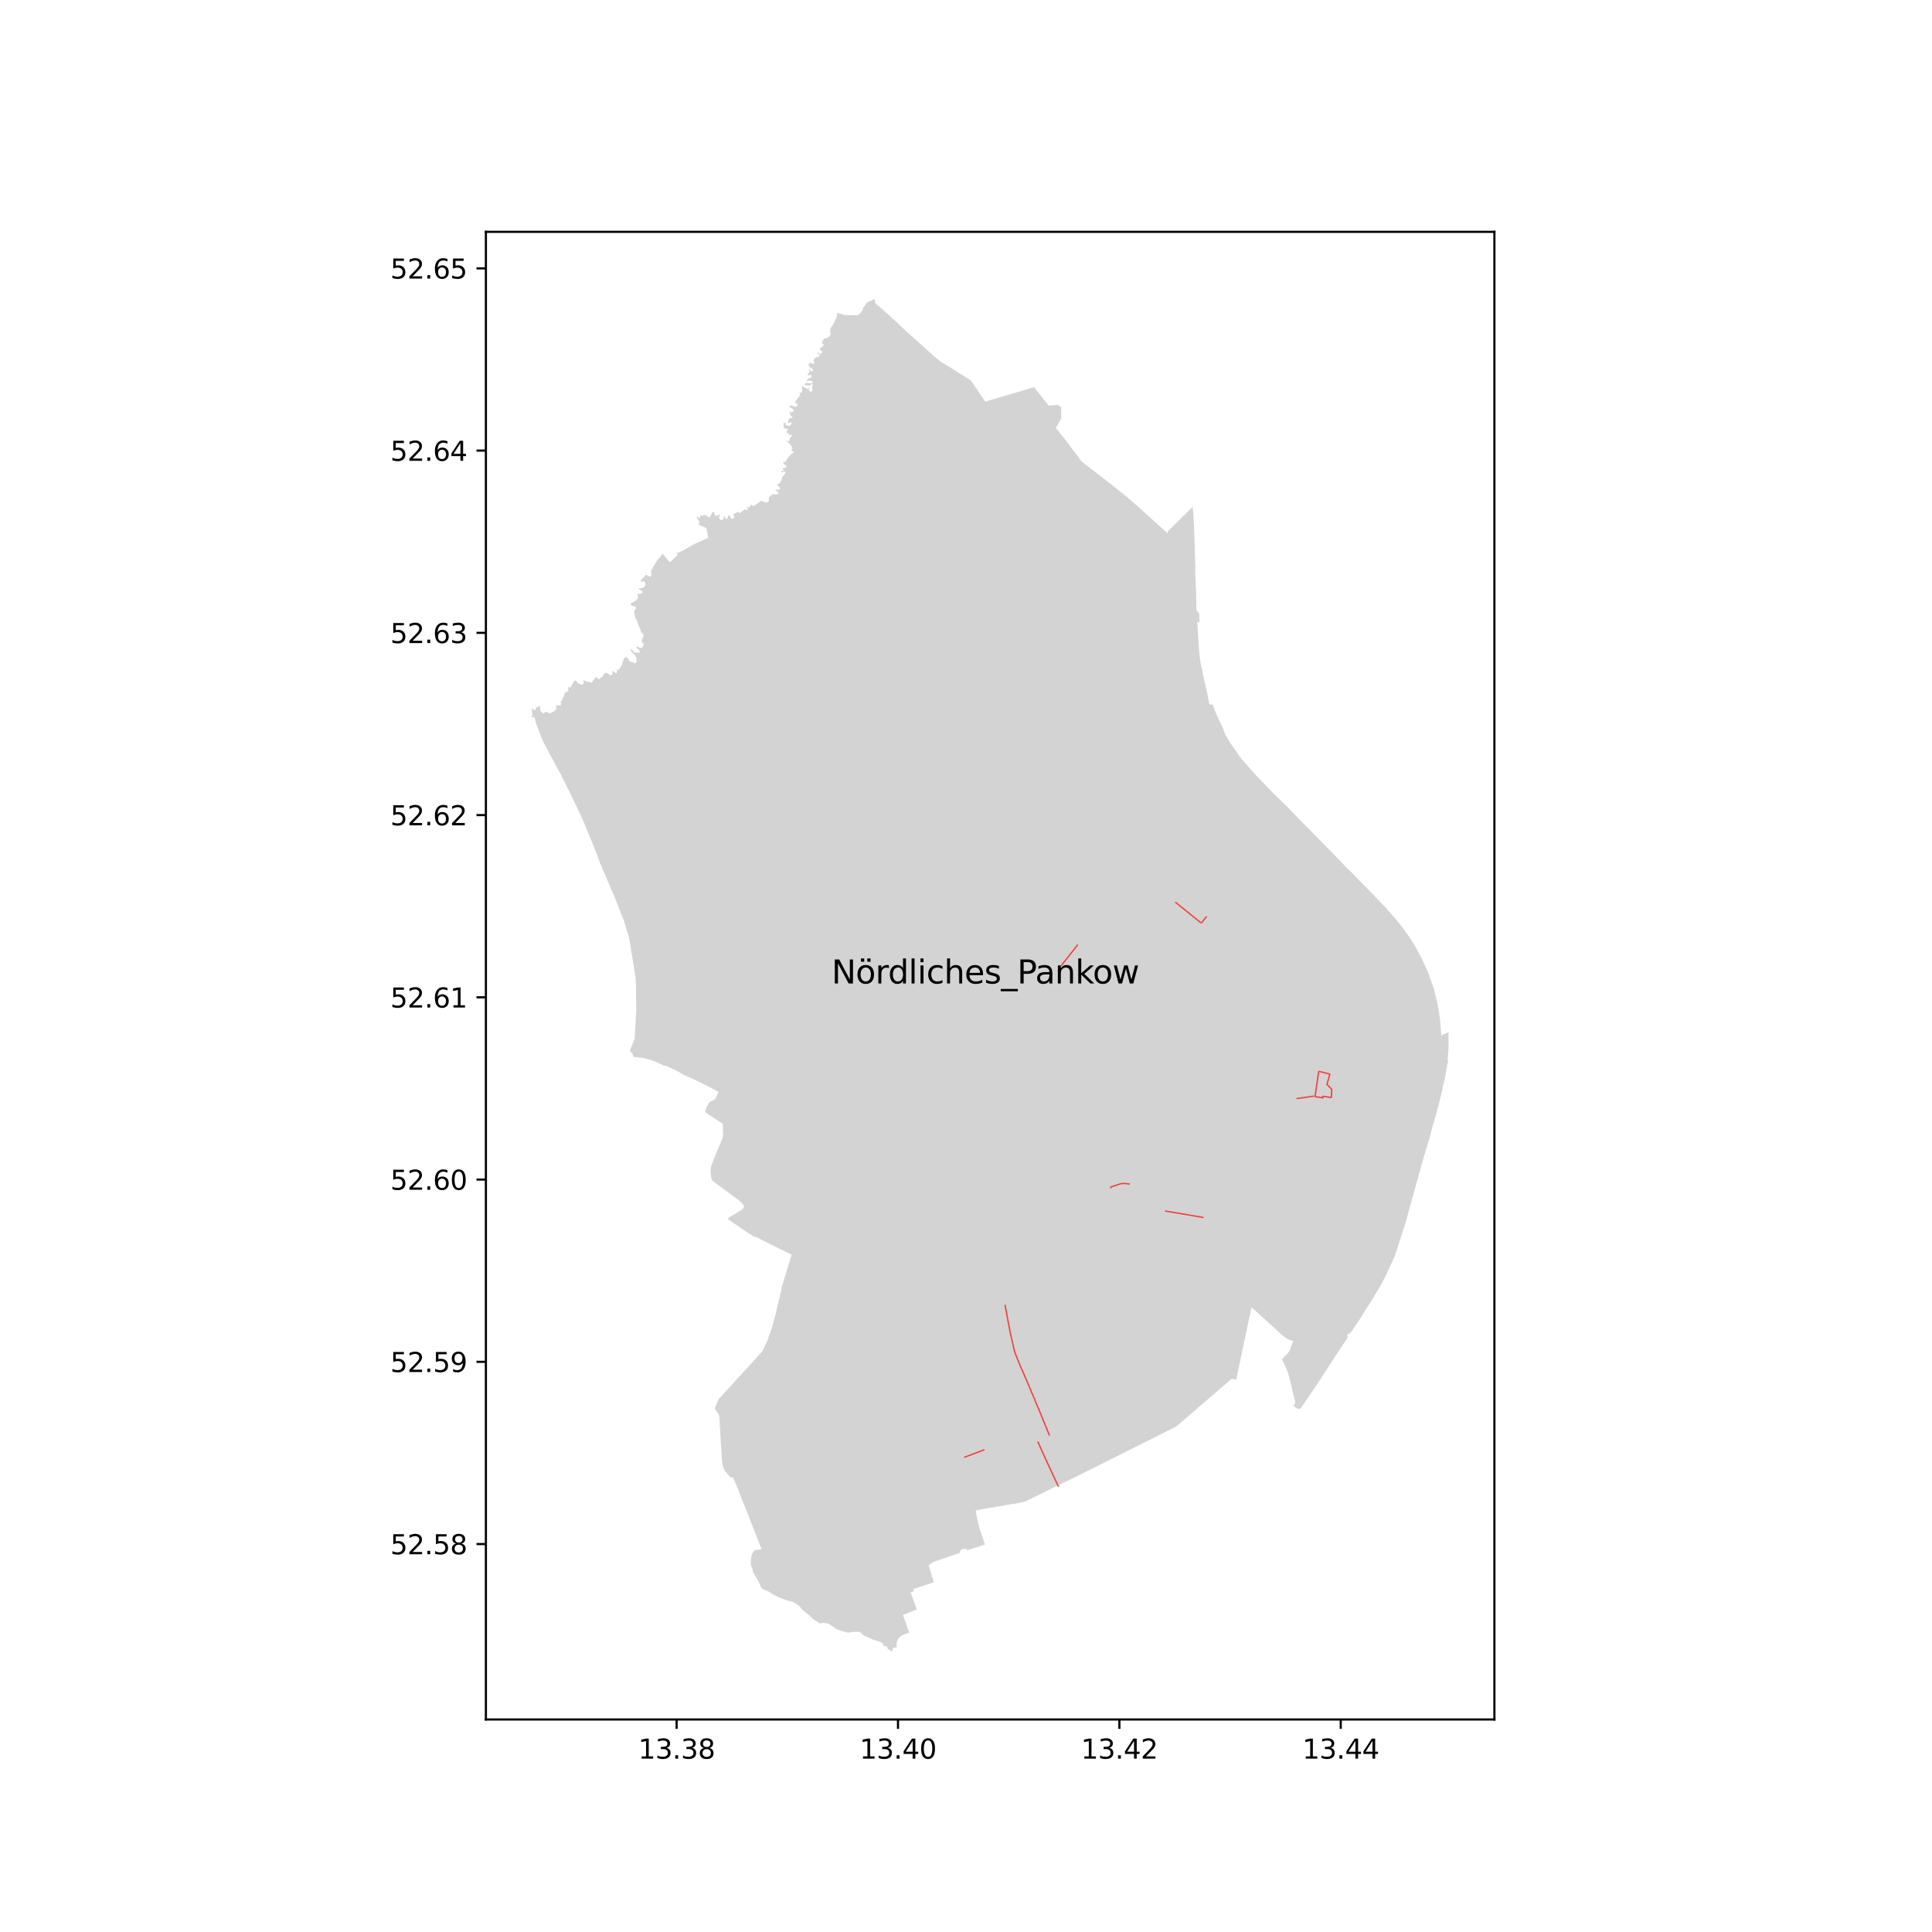 <?xml version="1.0" encoding="utf-8" standalone="no"?>
<!DOCTYPE svg PUBLIC "-//W3C//DTD SVG 1.1//EN"
  "http://www.w3.org/Graphics/SVG/1.1/DTD/svg11.dtd">
<svg xmlns:xlink="http://www.w3.org/1999/xlink" width="720pt" height="720pt" viewBox="0 0 720 720" xmlns="http://www.w3.org/2000/svg" version="1.1">
 <defs>
  <style type="text/css">*{stroke-linejoin: round; stroke-linecap: butt}</style>
 </defs>
 <g id="figure_1">
  <g id="patch_1">
   <path d="M 0 720 
L 720 720 
L 720 0 
L 0 0 
z
" style="fill: #ffffff"/>
  </g>
  <g id="axes_1">
   <g id="patch_2">
    <path d="M 181.08 640.8 
L 556.92 640.8 
L 556.92 86.4 
L 181.08 86.4 
z
" style="fill: #ffffff"/>
   </g>
   <g id="PatchCollection_1">
    <path d="M 234.783 391.916 
L 234.887 391.989 
L 235.271 392.196 
L 235.653 392.402 
L 235.584 392.503 
L 236.123 393.851 
L 239.827 394.307 
L 241.579 394.774 
L 242.671 395.06 
L 244.391 395.715 
L 247.53 397.157 
L 247.66 397.17 
L 247.716 397.175 
L 247.889 397.193 
L 248.231 397.228 
L 248.431 397.248 
L 249.207 397.622 
L 250.027 398.017 
L 250.853 398.416 
L 251.673 398.812 
L 252.338 399.132 
L 253.558 399.828 
L 254.893 400.588 
L 255.287 400.767 
L 259.131 402.508 
L 264.377 405.087 
L 267.422 406.697 
L 267.777 406.873 
L 267.335 408.026 
L 267.285 408.125 
L 266.581 409.52 
L 266.552 409.555 
L 266.519 409.587 
L 266.483 409.615 
L 266.443 409.638 
L 266.275 409.668 
L 266.24 409.74 
L 266.198 409.823 
L 266.158 409.878 
L 264.498 410.679 
L 264.45 410.71 
L 264.405 410.745 
L 264.364 410.786 
L 264.328 410.83 
L 264.296 410.878 
L 264.21 411.027 
L 263.727 411.892 
L 263.691 411.963 
L 263.234 412.828 
L 263.018 413.613 
L 262.855 414.103 
L 262.912 414.351 
L 263.264 414.756 
L 264.307 415.466 
L 264.73 415.79 
L 266.321 416.795 
L 267.922 417.848 
L 269.175 418.671 
L 269.207 418.692 
L 269.244 418.721 
L 269.277 418.754 
L 269.305 418.792 
L 269.328 418.833 
L 269.345 418.876 
L 269.356 418.922 
L 269.362 418.968 
L 269.36 419.015 
L 269.38 419.873 
L 269.453 423.094 
L 269.38 423.809 
L 269.254 424.21 
L 266.036 431.947 
L 265.145 434.355 
L 264.961 435.043 
L 264.829 435.85 
L 264.815 436.161 
L 264.886 437.312 
L 265.031 438.722 
L 265.188 439.334 
L 265.457 439.878 
L 265.496 439.948 
L 265.539 440.014 
L 265.587 440.077 
L 265.639 440.136 
L 265.695 440.192 
L 265.755 440.244 
L 265.818 440.292 
L 265.885 440.335 
L 267.036 441.215 
L 269.485 442.961 
L 269.854 443.32 
L 270.321 443.571 
L 270.575 443.789 
L 273.909 446.236 
L 275.066 447.123 
L 275.95 447.828 
L 276.099 447.947 
L 276.24 448.06 
L 276.397 448.185 
L 276.542 448.373 
L 276.69 448.565 
L 276.822 448.738 
L 276.973 448.921 
L 277.079 449.106 
L 277.189 449.286 
L 277.3 449.47 
L 277.37 449.585 
L 277.329 449.654 
L 277.241 449.795 
L 277.071 450.059 
L 276.872 450.368 
L 276.701 450.626 
L 275.73 451.235 
L 273.928 452.364 
L 272.855 453.037 
L 271.049 454.169 
L 273.244 455.682 
L 273.385 455.779 
L 274.756 456.723 
L 275.857 457.48 
L 276.966 458.243 
L 277.955 458.925 
L 278.944 459.607 
L 280.216 460.237 
L 280.121 460.422 
L 281.4 461.059 
L 281.491 460.873 
L 283.132 461.692 
L 283.843 462.047 
L 284.553 462.401 
L 284.716 462.482 
L 286.101 463.174 
L 286.251 463.248 
L 287.786 464.015 
L 289.287 464.764 
L 290.524 465.381 
L 290.747 465.493 
L 290.99 465.613 
L 292.947 466.58 
L 295.032 467.567 
L 294.819 468.197 
L 294.692 468.573 
L 294.3 469.942 
L 294.243 470.156 
L 293.087 473.878 
L 292.13 477.093 
L 291.427 479.407 
L 291.063 481.16 
L 289.692 486.868 
L 289.319 488.639 
L 288.92 490.2 
L 288.429 492.015 
L 287.556 495.197 
L 286.908 496.966 
L 286.574 497.75 
L 286.283 498.768 
L 286.112 499.367 
L 285.921 499.771 
L 285.358 500.882 
L 285.042 501.598 
L 284.918 501.878 
L 284.896 501.926 
L 284.514 502.702 
L 284.189 503.364 
L 283.766 503.926 
L 283.65 504.079 
L 283.092 504.697 
L 282.918 504.89 
L 282.404 505.46 
L 281.655 506.288 
L 281.251 506.735 
L 280.837 507.189 
L 280.287 507.792 
L 279.603 508.541 
L 279.399 508.766 
L 278.79 509.441 
L 278.482 509.772 
L 277.536 510.8 
L 275.945 512.53 
L 275.451 513.067 
L 271.986 516.857 
L 271.206 517.71 
L 269.773 519.278 
L 269.239 519.862 
L 268.187 521.014 
L 267.893 521.42 
L 267.52 522.048 
L 267.195 522.737 
L 266.537 524.488 
L 266.485 524.687 
L 266.458 524.79 
L 266.444 524.844 
L 266.538 525.095 
L 266.616 525.301 
L 267.853 527.148 
L 268.041 527.634 
L 268.107 528.224 
L 268.255 531.011 
L 268.47 534.7 
L 268.613 537.065 
L 268.659 537.822 
L 268.665 537.922 
L 268.703 538.541 
L 268.871 541.345 
L 268.877 541.44 
L 268.96 542.948 
L 269.019 544.018 
L 269.031 544.223 
L 269.297 545.867 
L 269.34 546.056 
L 269.408 546.342 
L 269.527 546.672 
L 269.715 547.194 
L 269.747 547.284 
L 269.826 547.502 
L 270.072 548.05 
L 270.623 548.756 
L 271.911 550.159 
L 272.527 550.738 
L 273.116 550.44 
L 273.254 550.793 
L 273.33 550.996 
L 273.583 551.575 
L 273.657 551.759 
L 273.696 551.862 
L 273.732 551.907 
L 274.215 552.989 
L 274.42 553.425 
L 274.589 553.795 
L 274.973 554.792 
L 275.689 556.667 
L 276.134 557.788 
L 276.541 558.82 
L 276.984 559.933 
L 277.221 560.523 
L 277.312 560.75 
L 277.937 562.321 
L 278.419 563.576 
L 278.92 564.804 
L 279.464 566.229 
L 279.51 566.347 
L 279.656 566.716 
L 279.67 566.752 
L 279.754 566.972 
L 280.199 568.106 
L 280.602 569.134 
L 280.757 569.528 
L 281.196 570.646 
L 281.641 571.782 
L 282.086 572.917 
L 282.527 574.04 
L 282.974 575.18 
L 283.507 576.54 
L 283.561 576.676 
L 283.733 577.112 
L 283.824 577.342 
L 282.102 577.637 
L 281.141 577.751 
L 281.01 577.766 
L 280.884 578.083 
L 280.346 578.934 
L 280.157 579.521 
L 279.864 580.929 
L 279.891 581.358 
L 279.856 581.362 
L 279.8 581.37 
L 279.844 583.132 
L 279.967 583.606 
L 280.036 583.779 
L 280.482 584.888 
L 280.484 585.031 
L 280.491 585.173 
L 280.503 585.315 
L 280.52 585.456 
L 280.534 585.543 
L 280.553 585.629 
L 280.578 585.714 
L 280.607 585.798 
L 280.641 585.879 
L 280.65 585.918 
L 280.663 585.956 
L 280.68 585.992 
L 280.701 586.026 
L 280.724 586.058 
L 280.75 586.1 
L 280.776 586.141 
L 280.802 586.183 
L 280.874 586.301 
L 280.946 586.421 
L 281.016 586.541 
L 281.186 586.819 
L 281.354 587.099 
L 281.522 587.379 
L 281.678 587.637 
L 281.833 587.895 
L 281.987 588.153 
L 282.026 588.219 
L 282.065 588.284 
L 282.104 588.35 
L 282.205 588.518 
L 282.307 588.686 
L 282.409 588.854 
L 282.511 589.039 
L 282.608 589.225 
L 282.702 589.414 
L 282.791 589.605 
L 283.29 590.775 
L 283.365 590.97 
L 283.444 591.163 
L 283.525 591.354 
L 283.6 591.48 
L 283.677 591.604 
L 283.757 591.726 
L 283.84 591.846 
L 283.9 591.91 
L 283.963 591.969 
L 284.03 592.025 
L 284.1 592.076 
L 284.173 592.123 
L 284.248 592.165 
L 286.785 593.313 
L 287.895 594.074 
L 287.954 594.115 
L 288.015 594.155 
L 288.077 594.194 
L 290.221 595.283 
L 290.392 595.348 
L 290.579 595.416 
L 290.765 595.485 
L 290.951 595.555 
L 291.406 595.73 
L 292.649 596.16 
L 293.448 596.466 
L 293.728 596.54 
L 295.528 597.011 
L 295.788 597.17 
L 297.108 597.949 
L 297.393 598.121 
L 297.456 598.188 
L 298.072 598.753 
L 298.691 599.566 
L 299.528 600.386 
L 300.526 601.162 
L 301.953 602.281 
L 302.671 603.033 
L 302.933 603.233 
L 303.357 603.573 
L 303.838 603.91 
L 304.056 604.008 
L 304.731 604.484 
L 305.421 604.97 
L 305.484 605.003 
L 305.661 605.039 
L 306.592 604.732 
L 307.036 604.828 
L 308.086 604.936 
L 308.322 604.984 
L 308.773 605.154 
L 309.424 605.494 
L 309.779 605.737 
L 309.982 605.848 
L 310.514 606.264 
L 310.757 606.412 
L 310.937 606.534 
L 311.361 606.948 
L 311.79 607.132 
L 312.269 607.341 
L 312.783 607.539 
L 313.379 607.759 
L 313.775 607.888 
L 314.2 607.998 
L 314.521 608.063 
L 314.867 608.105 
L 315.383 608.338 
L 316.4 608.422 
L 316.896 608.304 
L 317.55 608.232 
L 318.077 608.188 
L 318.074 608.138 
L 318.821 608.133 
L 319.394 608.164 
L 319.788 608.191 
L 320.484 608.159 
L 320.607 608.308 
L 320.761 608.418 
L 320.894 608.553 
L 321.591 609.223 
L 321.866 609.406 
L 322.119 609.713 
L 323.054 609.934 
L 323.691 610.268 
L 324.219 610.523 
L 324.603 610.693 
L 325.624 611.172 
L 325.817 611.232 
L 326.246 611.255 
L 327.826 611.816 
L 328.017 611.974 
L 328.222 612.084 
L 328.741 612.178 
L 328.842 612.312 
L 328.884 612.367 
L 329.353 613.441 
L 329.369 613.469 
L 329.414 613.515 
L 329.442 613.531 
L 329.473 613.542 
L 329.505 613.547 
L 329.537 613.545 
L 329.569 613.539 
L 329.598 613.526 
L 329.671 613.487 
L 329.833 613.4 
L 329.867 613.393 
L 329.901 613.389 
L 329.935 613.388 
L 329.97 613.392 
L 330.004 613.398 
L 330.4 613.559 
L 330.656 613.757 
L 330.685 614.093 
L 330.699 614.123 
L 330.901 614.544 
L 330.973 614.68 
L 331.082 614.742 
L 331.109 614.584 
L 331.41 614.733 
L 331.405 614.806 
L 332.168 615.329 
L 332.309 615.435 
L 332.494 615.6 
L 332.507 615.534 
L 332.549 615.327 
L 332.679 614.141 
L 334.203 613.866 
L 334.154 613.534 
L 334.125 613.216 
L 334.112 612.9 
L 334.124 612.591 
L 334.158 612.286 
L 334.216 611.987 
L 334.325 611.613 
L 334.405 611.404 
L 334.536 611.12 
L 334.69 610.842 
L 334.878 610.571 
L 334.955 610.494 
L 335.148 610.249 
L 335.357 610.038 
L 335.733 609.724 
L 336.086 609.477 
L 336.42 609.297 
L 336.51 609.249 
L 338.189 608.658 
L 338.837 608.425 
L 338.379 607.159 
L 338.032 606.178 
L 337.667 605.145 
L 337.626 605.029 
L 337.587 604.919 
L 337.224 603.89 
L 336.955 603.121 
L 336.724 602.463 
L 336.509 601.848 
L 338.013 601.254 
L 338.098 601.22 
L 338.16 601.195 
L 339.741 600.57 
L 341.674 599.805 
L 341.588 599.568 
L 341.314 598.828 
L 340.903 597.714 
L 340.889 597.674 
L 339.352 593.51 
L 339.328 593.445 
L 340.629 592.979 
L 340.331 592.213 
L 340.441 592.177 
L 342.691 591.432 
L 342.755 591.411 
L 343.068 591.307 
L 343.242 591.249 
L 344.826 590.725 
L 345.803 590.401 
L 346.79 590.075 
L 347.767 589.751 
L 347.995 589.676 
L 346.97 586.378 
L 346.598 585.081 
L 346.171 583.565 
L 346.091 583.274 
L 346.127 583.249 
L 346.717 582.855 
L 347.734 582.177 
L 347.721 582.135 
L 352.546 580.488 
L 353.309 580.227 
L 353.307 580.22 
L 353.392 580.192 
L 353.507 580.151 
L 353.699 580.086 
L 353.812 580.048 
L 353.84 580.039 
L 354.613 579.775 
L 354.641 579.766 
L 357.095 578.918 
L 357.791 578.682 
L 357.772 578.644 
L 357.756 578.606 
L 357.742 578.566 
L 357.731 578.526 
L 357.722 578.486 
L 357.715 578.444 
L 357.711 578.403 
L 357.709 578.361 
L 357.709 578.32 
L 357.712 578.278 
L 357.717 578.237 
L 357.725 578.196 
L 357.735 578.155 
L 357.748 578.115 
L 357.763 578.076 
L 357.78 578.038 
L 357.799 578.001 
L 357.828 577.954 
L 357.86 577.909 
L 357.893 577.864 
L 357.928 577.821 
L 357.966 577.78 
L 358.004 577.74 
L 358.045 577.703 
L 358.087 577.666 
L 358.13 577.632 
L 358.175 577.6 
L 358.221 577.569 
L 358.269 577.54 
L 358.318 577.514 
L 358.367 577.49 
L 358.418 577.467 
L 358.47 577.447 
L 358.522 577.43 
L 358.575 577.414 
L 358.557 577.354 
L 359.054 577.187 
L 359.075 577.243 
L 359.13 577.225 
L 359.185 577.208 
L 359.241 577.194 
L 359.297 577.181 
L 359.354 577.171 
L 359.411 577.163 
L 359.469 577.157 
L 359.526 577.153 
L 359.584 577.152 
L 359.642 577.152 
L 359.699 577.155 
L 359.757 577.16 
L 359.814 577.168 
L 359.871 577.177 
L 359.912 577.185 
L 359.951 577.196 
L 359.99 577.209 
L 360.029 577.224 
L 360.066 577.241 
L 360.103 577.26 
L 360.138 577.281 
L 360.172 577.303 
L 360.205 577.328 
L 360.237 577.354 
L 360.267 577.383 
L 360.296 577.412 
L 360.323 577.443 
L 360.348 577.476 
L 360.371 577.51 
L 360.393 577.545 
L 360.412 577.581 
L 360.43 577.619 
L 360.445 577.657 
L 360.459 577.696 
L 360.47 577.735 
L 360.479 577.776 
L 361.588 577.405 
L 363.685 576.703 
L 363.695 576.727 
L 366.129 575.915 
L 366.714 575.744 
L 366.801 575.715 
L 366.91 575.678 
L 367.057 575.63 
L 366.456 573.966 
L 366.449 573.947 
L 366.565 573.924 
L 366.441 573.601 
L 366.384 573.455 
L 366.184 572.934 
L 365.57 571.155 
L 365.51 570.981 
L 365.336 570.477 
L 364.813 568.685 
L 364.764 568.517 
L 364.612 567.995 
L 364.199 566.179 
L 364.163 566.024 
L 363.785 564.033 
L 363.616 562.9 
L 364.909 562.684 
L 365.333 562.613 
L 365.325 562.53 
L 365.356 562.525 
L 368.513 561.99 
L 369.897 561.756 
L 369.935 561.844 
L 370.106 561.813 
L 370.925 561.668 
L 370.909 561.582 
L 371.065 561.554 
L 372.008 561.388 
L 374.232 561.011 
L 375.526 560.785 
L 375.752 560.746 
L 376.763 560.572 
L 377.822 560.391 
L 377.843 560.436 
L 379.05 560.218 
L 379.909 560.047 
L 381.127 559.768 
L 381.543 559.659 
L 381.903 559.566 
L 382.316 559.458 
L 383.057 559.094 
L 384.181 558.541 
L 385.163 558.058 
L 386.477 557.412 
L 387.543 556.878 
L 388.94 556.196 
L 389.911 555.715 
L 391.376 554.999 
L 392.535 554.426 
L 393.664 553.873 
L 393.809 553.802 
L 394.211 553.604 
L 394.304 553.562 
L 394.626 553.411 
L 395.998 552.743 
L 397.104 552.21 
L 398.313 551.64 
L 400.112 550.749 
L 400.23 550.693 
L 400.418 550.605 
L 400.723 550.461 
L 402.613 549.514 
L 403.721 548.947 
L 404.263 548.67 
L 405.957 547.853 
L 407.685 546.986 
L 408.348 546.653 
L 409.551 546.05 
L 412.677 544.483 
L 413.085 544.278 
L 413.438 544.101 
L 413.498 544.071 
L 415.427 543.106 
L 420.084 540.778 
L 421.067 540.284 
L 423.253 539.196 
L 423.904 538.871 
L 425.042 538.301 
L 426.024 537.809 
L 426.577 537.531 
L 427.058 537.289 
L 427.136 537.251 
L 427.696 536.97 
L 428.22 536.708 
L 428.744 536.446 
L 429.286 536.174 
L 429.373 536.131 
L 430.917 535.358 
L 431.075 535.279 
L 431.233 535.199 
L 431.507 535.059 
L 431.643 534.989 
L 431.902 534.859 
L 432.037 534.791 
L 432.187 534.716 
L 433.94 533.833 
L 434.049 533.778 
L 434.915 533.344 
L 435.951 532.824 
L 436.498 532.558 
L 438.34 531.634 
L 438.487 531.506 
L 439.146 530.939 
L 439.554 530.588 
L 443.208 527.44 
L 446.234 524.834 
L 446.466 524.614 
L 447.541 523.708 
L 448.456 522.925 
L 449.348 522.145 
L 452.028 519.829 
L 452.893 519.089 
L 453.734 518.364 
L 455.264 517.043 
L 455.54 516.805 
L 455.761 516.644 
L 456.015 516.405 
L 457.502 515.126 
L 457.576 515.062 
L 458.295 514.445 
L 459.011 513.831 
L 459.959 514.022 
L 460.713 514.174 
L 461.06 512.442 
L 461.293 511.364 
L 461.484 510.456 
L 461.637 509.743 
L 461.825 508.828 
L 462.023 507.913 
L 462.389 506.146 
L 462.76 504.354 
L 463.011 503.142 
L 463.139 502.538 
L 463.394 501.34 
L 463.696 499.916 
L 464.145 497.805 
L 464.402 496.592 
L 464.759 494.904 
L 465.088 493.341 
L 465.531 491.262 
L 466.335 487.482 
L 466.394 487.211 
L 466.723 487.493 
L 468.037 488.632 
L 471.002 491.338 
L 473.588 493.688 
L 476.663 496.495 
L 476.877 496.69 
L 477.5 497.326 
L 478.455 498.065 
L 479.402 498.731 
L 480.515 499.308 
L 481.349 499.575 
L 481.78 499.673 
L 481.915 499.703 
L 481.865 499.891 
L 480.943 502.471 
L 480.838 502.827 
L 480.762 503.081 
L 480.644 503.325 
L 480.073 504.122 
L 479.549 504.677 
L 478.643 505.636 
L 478.514 505.763 
L 477.733 506.653 
L 477.76 506.715 
L 477.936 507.117 
L 478.004 507.273 
L 478.11 507.16 
L 478.199 507.364 
L 478.434 507.901 
L 479.407 510.079 
L 479.688 510.712 
L 480.253 512.377 
L 481.282 516.605 
L 481.344 516.859 
L 482.151 520.215 
L 482.628 522.048 
L 482.662 522.178 
L 482.763 522.588 
L 482.69 522.768 
L 482.482 523.276 
L 482.462 523.344 
L 482.405 523.545 
L 482.398 523.546 
L 482.076 523.574 
L 482.135 523.794 
L 482.24 524.183 
L 482.444 524.221 
L 483.313 524.815 
L 483.822 525.163 
L 483.957 524.965 
L 484.344 525.014 
L 484.737 524.812 
L 484.819 524.695 
L 485.938 523.087 
L 486.829 521.789 
L 487.423 520.924 
L 488.63 519.167 
L 489.174 518.355 
L 489.548 517.795 
L 490.379 516.555 
L 491.162 515.385 
L 492.095 513.993 
L 493.646 511.577 
L 494.722 509.902 
L 494.882 509.651 
L 495.453 508.76 
L 495.632 508.486 
L 496.378 507.347 
L 497.568 505.529 
L 498.33 504.366 
L 498.856 503.563 
L 498.873 503.537 
L 499.229 502.999 
L 499.74 502.225 
L 500.821 500.592 
L 501.694 499.27 
L 502.142 498.593 
L 502.239 498.144 
L 501.997 497.672 
L 502.23 497.306 
L 502.322 497.162 
L 502.443 496.995 
L 502.527 496.993 
L 503.011 496.952 
L 503.351 496.629 
L 503.837 495.913 
L 503.911 495.969 
L 504.251 495.426 
L 504.195 495.385 
L 504.904 494.337 
L 505.163 493.956 
L 506.874 491.429 
L 507.341 490.687 
L 509.155 487.798 
L 511.434 484.246 
L 513.322 481.057 
L 514.319 479.373 
L 514.59 478.915 
L 514.738 478.634 
L 516.417 475.45 
L 517.452 473.225 
L 518.574 470.782 
L 519.86 467.967 
L 519.889 467.875 
L 520.205 466.876 
L 520.552 465.78 
L 520.612 465.592 
L 520.662 465.433 
L 521.059 464.19 
L 521.097 464.07 
L 521.748 462.033 
L 521.892 461.581 
L 522.024 461.168 
L 522.53 459.586 
L 522.66 459.179 
L 522.774 458.822 
L 522.949 458.273 
L 523.291 457.204 
L 523.549 456.393 
L 523.63 456.142 
L 523.76 455.889 
L 524.253 454.076 
L 524.794 452.081 
L 525.131 450.84 
L 525.153 450.762 
L 525.54 449.376 
L 525.936 447.962 
L 526.719 445.163 
L 527.075 443.853 
L 527.682 441.618 
L 528.107 440.053 
L 528.169 439.827 
L 528.213 439.667 
L 528.36 439.139 
L 528.451 438.812 
L 528.759 437.706 
L 529.065 436.607 
L 529.252 436.034 
L 529.287 435.909 
L 529.302 435.852 
L 529.325 435.771 
L 529.334 435.737 
L 529.434 435.301 
L 529.474 435.159 
L 529.508 435.042 
L 529.891 433.708 
L 529.987 433.375 
L 530.116 432.925 
L 530.304 432.269 
L 530.395 431.953 
L 530.49 431.622 
L 530.578 431.315 
L 530.65 431.064 
L 530.947 430.085 
L 532.492 424.986 
L 532.712 424.309 
L 532.753 424.182 
L 533.307 422.001 
L 533.916 419.599 
L 534.054 419.057 
L 534.35 418.109 
L 534.748 416.805 
L 535.301 414.778 
L 535.499 414.01 
L 535.603 413.608 
L 535.941 412.421 
L 536.278 411.235 
L 536.563 410.058 
L 536.864 408.85 
L 536.907 408.672 
L 537.149 407.682 
L 537.408 406.501 
L 537.683 405.297 
L 537.948 404.118 
L 538.206 402.923 
L 538.454 401.726 
L 538.744 400.367 
L 539.03 398.517 
L 539.097 398.224 
L 539.167 397.916 
L 539.295 397.353 
L 539.603 395.691 
L 539.664 395.488 
L 539.688 395.409 
L 539.497 394.89 
L 539.498 394.876 
L 539.507 394.753 
L 539.51 394.71 
L 539.544 394.257 
L 539.61 393.358 
L 539.678 392.43 
L 539.782 391.02 
L 539.792 390.892 
L 539.836 390.221 
L 539.82 387.14 
L 539.817 386.693 
L 539.806 384.709 
L 538.883 385.074 
L 537.514 385.615 
L 537.145 386.063 
L 537.084 384.954 
L 536.698 380.372 
L 536.668 380.141 
L 536.267 377.024 
L 535.558 373.501 
L 534.352 368.429 
L 534.07 367.644 
L 533.159 365.078 
L 533.045 364.758 
L 532.992 364.611 
L 532.746 363.92 
L 532.688 363.77 
L 532.33 362.844 
L 532.294 362.758 
L 532.242 362.631 
L 532.053 362.172 
L 531.464 360.74 
L 529.646 356.805 
L 527.399 352.673 
L 525.301 349.33 
L 523.031 346.162 
L 522.774 345.805 
L 519.852 342.147 
L 519.411 341.672 
L 518.658 340.82 
L 516.757 338.678 
L 516.275 338.12 
L 516.006 337.826 
L 515.818 337.621 
L 515.285 337.102 
L 512.31 333.985 
L 512.11 333.777 
L 510.614 332.21 
L 506.559 328.114 
L 505.271 326.78 
L 504.518 326 
L 503.514 324.961 
L 502.735 324.208 
L 502.377 323.862 
L 502.148 323.626 
L 501.677 323.141 
L 501.318 322.771 
L 498.892 320.27 
L 498.567 319.92 
L 498.194 319.538 
L 497.059 318.376 
L 496.615 317.922 
L 495.805 317.092 
L 494.748 316.01 
L 494.311 315.563 
L 493.842 315.087 
L 493.156 314.391 
L 492.475 313.7 
L 490.195 311.387 
L 490.077 311.268 
L 489.894 311.082 
L 489.184 310.362 
L 485.034 306.166 
L 484.909 306.028 
L 479.712 300.665 
L 475.058 296.144 
L 471.031 291.989 
L 469.362 290.255 
L 468.011 288.852 
L 464.008 284.336 
L 462.447 282.543 
L 460.624 279.95 
L 460.5 279.768 
L 459.763 278.69 
L 459.082 277.692 
L 458.254 276.48 
L 457.97 276.065 
L 457.931 276.008 
L 456.569 273.712 
L 455.705 271.202 
L 454.324 268.432 
L 453.491 266.566 
L 452.986 265.436 
L 451.946 262.567 
L 451.721 262.616 
L 450.701 262.495 
L 449.982 258.84 
L 449.104 254.971 
L 448.829 253.693 
L 447.44 247.238 
L 447.341 246.501 
L 446.99 243.91 
L 446.535 237.776 
L 446.265 232.967 
L 446.189 231.871 
L 447.015 231.833 
L 447.042 231.832 
L 446.864 228.6 
L 445.863 227.39 
L 445.842 226.213 
L 445.743 220.745 
L 445.628 218.125 
L 445.435 213.755 
L 445.486 211.918 
L 445.491 211.769 
L 445.422 209.853 
L 445.266 205.48 
L 445.018 197.331 
L 444.684 190.909 
L 444.446 188.938 
L 439.834 193.461 
L 435.223 197.983 
L 435.122 198.73 
L 434.634 198.29 
L 434.407 198.085 
L 433.985 197.704 
L 433.831 197.564 
L 433.463 197.233 
L 424.233 188.901 
L 424.156 188.837 
L 423.72 188.454 
L 423.01 187.829 
L 422.231 187.143 
L 421.351 186.368 
L 420.42 185.549 
L 417.687 183.369 
L 413.741 180.218 
L 408.791 176.404 
L 404.831 173.353 
L 404.193 172.902 
L 402.928 171.775 
L 401.895 170.369 
L 400.648 168.672 
L 399.371 167.039 
L 396.857 163.664 
L 394.178 160.344 
L 393.474 159.507 
L 393.861 158.854 
L 395.11 156.575 
L 395.508 155.842 
L 395.49 154.807 
L 395.468 153.268 
L 395.446 151.732 
L 394.136 150.872 
L 390.88 151.184 
L 390.738 151.041 
L 386.981 146.318 
L 386.161 145.286 
L 385.891 144.945 
L 385.364 144.282 
L 385.18 144.337 
L 385.003 144.39 
L 384.315 144.594 
L 372.502 148.107 
L 372.442 148.125 
L 372.019 148.249 
L 371.966 148.265 
L 371.873 148.293 
L 371.561 148.386 
L 371.417 148.43 
L 370.76 148.625 
L 370.695 148.644 
L 370.423 148.725 
L 369.99 148.854 
L 369.844 148.898 
L 369.55 148.986 
L 367.868 149.485 
L 367.182 149.69 
L 365.575 147.319 
L 364.191 145.275 
L 363.06 143.608 
L 362.497 142.777 
L 361.843 141.809 
L 360.223 140.786 
L 354.243 137.007 
L 350.716 134.907 
L 348.026 132.702 
L 339.046 124.595 
L 338.87 124.436 
L 338.55 124.148 
L 337.78 123.452 
L 336.695 122.474 
L 336.12 121.954 
L 333.503 119.493 
L 331.81 117.9 
L 326.019 112.819 
L 326.15 111.635 
L 325.622 111.608 
L 325.581 111.606 
L 325.465 111.6 
L 324.748 112.103 
L 323.855 112.301 
L 323.396 112.582 
L 322.494 113.429 
L 322.298 113.923 
L 321.609 114.741 
L 321.489 115.677 
L 319.76 117.51 
L 319.016 117.483 
L 318.461 117.401 
L 317.356 117.471 
L 316.137 117.435 
L 315.035 117.409 
L 314.853 117.405 
L 313.71 117.049 
L 312.192 116.619 
L 311.977 116.773 
L 311.964 116.903 
L 311.864 117.928 
L 311.306 119.26 
L 310.468 120.935 
L 309.746 122.024 
L 309.532 122.479 
L 309.269 123.654 
L 309.439 123.912 
L 309.607 124.166 
L 309.587 124.446 
L 309.36 125.025 
L 308.801 125.637 
L 308.687 125.694 
L 308.088 125.993 
L 307.631 126.059 
L 307.344 126.1 
L 307.21 126.12 
L 306.642 126.834 
L 306.495 127.259 
L 306.393 127.428 
L 306.36 127.993 
L 306.559 128.1 
L 306.596 128.12 
L 306.854 128.307 
L 307.009 128.55 
L 306.886 128.797 
L 306.599 129.183 
L 306.244 129.38 
L 305.796 129.605 
L 305.499 130.155 
L 306.516 131.183 
L 305.952 131.852 
L 305.56 131.817 
L 305.145 131.781 
L 305.064 131.408 
L 305.154 130.799 
L 305.048 131.031 
L 304.802 131.551 
L 304.618 131.884 
L 305.283 132.095 
L 305.464 132.173 
L 305.57 132.378 
L 305.283 132.81 
L 305.004 132.97 
L 303.833 133.313 
L 303.749 133.439 
L 303.222 134.121 
L 303.167 134.243 
L 303.335 134.729 
L 303.416 135.3 
L 303.334 135.448 
L 303.197 135.554 
L 303.053 135.6 
L 302.657 135.5 
L 302.293 135.23 
L 302.034 135.188 
L 301.774 135.403 
L 301.294 135.674 
L 301.355 136.053 
L 301.61 136.678 
L 302.74 137.512 
L 302.947 137.782 
L 303.022 138.02 
L 302.951 138.185 
L 302.809 138.285 
L 302.347 138.407 
L 302.181 138.351 
L 302.015 138.193 
L 301.947 137.896 
L 301.726 137.511 
L 301.496 137.638 
L 301.473 137.788 
L 301.739 138.353 
L 301.723 138.567 
L 301.588 138.868 
L 301.499 138.989 
L 301.247 139.129 
L 301.01 139.229 
L 300.956 139.413 
L 301.143 139.842 
L 301.242 140.014 
L 301.446 139.908 
L 301.808 139.756 
L 302.044 139.714 
L 302.319 139.795 
L 302.426 139.973 
L 302.418 140.229 
L 302.365 140.479 
L 302.258 140.68 
L 301.98 140.733 
L 301.914 140.751 
L 301.684 140.892 
L 300.981 141.308 
L 300.889 141.362 
L 300.603 141.841 
L 300.72 141.926 
L 301.629 141.848 
L 301.857 141.876 
L 302.202 141.951 
L 302.503 141.941 
L 302.73 142.063 
L 302.875 142.524 
L 302.834 142.769 
L 302.494 142.889 
L 302.081 142.922 
L 301.79 142.861 
L 301.558 142.81 
L 301.089 142.643 
L 300.626 142.695 
L 300.582 142.7 
L 299.726 143.082 
L 299.603 143.255 
L 300.067 143.447 
L 300.385 143.611 
L 300.854 143.648 
L 301.42 143.654 
L 301.666 143.642 
L 301.923 143.636 
L 302.173 143.49 
L 302.392 143.211 
L 302.648 143.117 
L 302.84 143.129 
L 302.945 143.667 
L 302.658 144.011 
L 302.588 144.313 
L 302.693 144.812 
L 302.761 145.295 
L 302.678 145.683 
L 302.555 145.894 
L 302.509 145.95 
L 302.091 145.979 
L 301.54 145.563 
L 301.426 145.382 
L 301.497 145.071 
L 301.641 144.875 
L 301.678 144.815 
L 301.7 144.44 
L 301.547 144.332 
L 301.512 144.771 
L 301.222 144.931 
L 300.953 144.905 
L 299.877 144.486 
L 299.6 144.181 
L 298.889 143.815 
L 298.769 143.84 
L 298.85 144.543 
L 298.94 145.257 
L 298.785 146.359 
L 298.584 146.479 
L 298.367 146.434 
L 298.018 146.128 
L 297.978 146.299 
L 298.163 147.082 
L 297.802 147.843 
L 297.578 148.121 
L 297.295 148.286 
L 296.974 148.959 
L 296.548 149.39 
L 296.304 149.919 
L 296.164 150.122 
L 296.177 150.151 
L 296.667 150.233 
L 296.943 150.274 
L 297.034 150.412 
L 297.176 150.689 
L 297.114 151.14 
L 296.735 151.56 
L 296.601 151.615 
L 295.89 151.495 
L 295.11 151.114 
L 294.696 151.093 
L 294.004 151.389 
L 294.19 151.643 
L 294.698 151.926 
L 295.186 152.198 
L 295.747 152.688 
L 295.843 153.029 
L 295.816 153.166 
L 295.682 153.302 
L 295.358 153.456 
L 295.122 153.621 
L 294.923 153.693 
L 294.778 153.708 
L 294.624 153.61 
L 294.488 153.379 
L 294.356 153.233 
L 294.251 153.299 
L 294.36 154.062 
L 294.395 154.342 
L 294.577 154.479 
L 294.71 154.675 
L 294.637 154.936 
L 294.487 155.1 
L 294.962 155.083 
L 295.175 155.136 
L 295.319 155.362 
L 295.321 155.534 
L 295.286 155.627 
L 295.063 155.786 
L 294.485 155.834 
L 294.269 155.915 
L 294.1 156.051 
L 293.974 156.435 
L 293.738 156.811 
L 293.593 157.266 
L 293.688 157.562 
L 293.818 157.739 
L 294.149 157.554 
L 294.509 157.389 
L 294.768 157.367 
L 294.894 157.439 
L 294.994 157.544 
L 295.042 157.711 
L 294.98 157.976 
L 294.615 158.422 
L 294.342 158.563 
L 294.152 158.788 
L 293.825 158.678 
L 292.636 158.278 
L 292.919 157.604 
L 291.999 157.611 
L 291.979 158.041 
L 292.079 158.578 
L 292.115 159.609 
L 293.324 159.805 
L 293.619 159.879 
L 293.416 160.516 
L 293.048 161.03 
L 293.047 161.174 
L 293.331 161.263 
L 293.682 161.373 
L 293.81 161.456 
L 293.939 161.635 
L 293.988 161.768 
L 293.899 162.007 
L 293.881 162.229 
L 294.107 162.195 
L 294.365 162.033 
L 294.575 161.989 
L 294.859 161.976 
L 295.065 162.14 
L 295.095 162.318 
L 294.977 162.611 
L 294.69 162.979 
L 294.416 163.193 
L 294.272 163.678 
L 294.1 164.321 
L 293.955 164.484 
L 293.657 164.436 
L 293.24 164.208 
L 293.037 164.275 
L 293.11 164.479 
L 293.409 164.654 
L 293.852 164.966 
L 294.192 165.263 
L 294.694 165.904 
L 295.235 166.897 
L 295.313 167.128 
L 295.284 167.227 
L 295.165 167.372 
L 294.948 167.616 
L 295.009 168.029 
L 295.563 168.224 
L 295.921 168.507 
L 295.405 168.833 
L 294.925 169.204 
L 294.413 169.712 
L 294.037 170.144 
L 293.711 170.619 
L 293.314 171.089 
L 292.963 171.482 
L 292.922 171.759 
L 292.876 172.015 
L 292.668 172.119 
L 292.06 172.059 
L 291.894 172.111 
L 291.812 172.188 
L 291.854 172.36 
L 291.957 172.567 
L 292.22 172.911 
L 292.375 173.193 
L 292.76 173.394 
L 292.938 173.558 
L 293.087 173.722 
L 293.143 173.891 
L 292.961 174.231 
L 292.47 174.357 
L 291.78 174.602 
L 291.709 174.798 
L 291.784 175.083 
L 292.281 175.307 
L 292.424 175.391 
L 292.036 175.559 
L 291.534 175.441 
L 291.299 175.537 
L 291.089 175.827 
L 291.217 175.993 
L 291.802 175.9 
L 292.314 175.833 
L 292.662 175.75 
L 292.656 176.212 
L 292.094 177.176 
L 291.61 177.587 
L 291.442 177.996 
L 291.446 178.312 
L 291.122 179.109 
L 290.74 179.817 
L 290.597 179.969 
L 290.374 180.206 
L 290.083 180.318 
L 289.587 180.509 
L 289.533 180.626 
L 289.591 180.756 
L 289.682 180.834 
L 289.875 180.999 
L 290.359 181.41 
L 290.638 181.819 
L 290.64 182.245 
L 290.582 182.367 
L 290.419 182.511 
L 290.206 182.538 
L 289.849 182.525 
L 289.366 182.357 
L 289.051 182.478 
L 289.043 182.615 
L 289.83 183.374 
L 290.021 183.505 
L 290.167 183.712 
L 290.184 183.895 
L 290.127 184.065 
L 289.901 184.166 
L 289.6 184.21 
L 289.172 184.272 
L 287.856 184.203 
L 287.719 184.273 
L 287.174 184.79 
L 286.615 185.308 
L 286.414 185.467 
L 286.467 185.701 
L 286.53 185.85 
L 286.585 186.176 
L 286.597 186.353 
L 286.545 186.568 
L 286.462 186.79 
L 286.278 186.962 
L 286.098 187.12 
L 285.869 187.211 
L 285.47 187.238 
L 284.935 187.127 
L 284.809 187.086 
L 284.486 186.981 
L 284.278 186.913 
L 283.822 186.695 
L 283.578 186.689 
L 283.404 186.793 
L 283.219 186.95 
L 283.056 187.127 
L 282.795 187.302 
L 282.428 187.529 
L 282.211 187.63 
L 281.74 187.899 
L 281.533 188.135 
L 281.453 188.27 
L 281.279 188.383 
L 281.261 188.394 
L 281.236 188.402 
L 281.066 188.453 
L 280.83 188.481 
L 280.545 188.422 
L 280.268 188.273 
L 279.983 188.152 
L 279.775 188.156 
L 279.607 188.292 
L 279.505 188.482 
L 279.459 188.65 
L 279.424 188.835 
L 279.245 189.06 
L 279.112 189.181 
L 279.005 189.196 
L 278.825 189.12 
L 278.66 188.894 
L 278.52 188.798 
L 278.384 188.805 
L 278.35 188.988 
L 278.364 189.152 
L 278.587 189.499 
L 278.607 189.69 
L 278.62 189.824 
L 278.45 190.053 
L 278.258 190.129 
L 278.1 190.094 
L 277.981 190.035 
L 277.94 190.014 
L 277.713 189.82 
L 277.404 189.786 
L 277.12 190.086 
L 276.865 190.367 
L 276.419 190.735 
L 276.03 191.046 
L 275.927 191.109 
L 275.882 191.137 
L 275.858 191.144 
L 275.782 191.166 
L 275.624 191.136 
L 275.179 190.913 
L 274.968 190.831 
L 274.745 190.898 
L 274.602 190.941 
L 274.453 191.027 
L 274.162 191.221 
L 273.675 191.429 
L 273.4 191.574 
L 273.167 191.793 
L 273.187 191.865 
L 273.226 191.93 
L 273.28 192.02 
L 273.435 192.139 
L 273.502 192.19 
L 273.626 192.339 
L 273.643 192.42 
L 273.66 192.7 
L 273.606 192.868 
L 273.546 192.964 
L 273.446 193.091 
L 273.238 193.252 
L 273.109 193.31 
L 272.967 193.337 
L 272.774 193.321 
L 272.642 193.273 
L 272.523 193.201 
L 272.408 193.106 
L 272.234 192.88 
L 272.132 192.7 
L 272.039 192.362 
L 272.002 192.23 
L 271.909 192.13 
L 271.88 192.099 
L 271.793 192.054 
L 271.527 192.117 
L 271.436 192.181 
L 271.402 192.204 
L 271.326 192.443 
L 271.292 192.549 
L 271.132 193.103 
L 271.009 193.33 
L 270.843 193.447 
L 270.654 193.427 
L 270.519 193.368 
L 270.389 193.226 
L 270.249 192.85 
L 270.15 192.628 
L 270.061 192.52 
L 269.922 192.447 
L 269.774 192.503 
L 269.717 192.669 
L 269.705 192.923 
L 269.662 193.253 
L 269.518 193.535 
L 269.245 193.729 
L 269.015 193.796 
L 268.764 193.85 
L 268.503 193.693 
L 268.352 193.513 
L 268.239 193.346 
L 268.118 193.201 
L 267.968 192.887 
L 267.947 192.668 
L 268.03 192.464 
L 268.247 192.308 
L 268.386 192.1 
L 268.386 192.013 
L 268.386 191.957 
L 268.204 191.833 
L 267.935 191.888 
L 267.871 191.917 
L 267.646 192.019 
L 267.268 192.118 
L 266.853 192.219 
L 266.587 192.149 
L 266.417 192.012 
L 266.32 191.715 
L 266.29 191.624 
L 266.203 191.356 
L 266.169 191.25 
L 266.048 190.954 
L 265.877 190.776 
L 265.701 190.8 
L 265.517 190.937 
L 265.437 191.075 
L 265.369 191.218 
L 265.329 191.303 
L 265.261 191.427 
L 265.208 191.525 
L 265.029 191.811 
L 264.841 192.213 
L 264.622 192.596 
L 264.357 192.723 
L 264.157 192.767 
L 263.912 192.673 
L 263.768 192.579 
L 263.631 192.428 
L 263.457 192.267 
L 263.237 192.15 
L 262.829 192.017 
L 262.443 191.981 
L 262.074 192.035 
L 261.823 192.262 
L 261.504 192.205 
L 261.335 192.104 
L 261.258 191.99 
L 261.189 191.889 
L 261.125 192.046 
L 261.103 192.101 
L 261.067 192.37 
L 260.946 192.803 
L 260.523 192.995 
L 260.072 192.622 
L 259.989 192.552 
L 259.829 192.484 
L 259.638 192.403 
L 259.671 192.595 
L 259.704 192.785 
L 259.74 192.859 
L 260.109 193.62 
L 260.443 194.034 
L 260.612 194.527 
L 260.675 194.958 
L 260.136 195.422 
L 263.262 196.817 
L 263.949 200.412 
L 260.621 201.92 
L 258.693 202.793 
L 257.451 203.507 
L 256.045 204.315 
L 255.075 204.864 
L 254.521 205.177 
L 254.279 205.282 
L 253.491 205.625 
L 252.865 205.898 
L 252.701 205.969 
L 252.677 205.98 
L 252.646 205.995 
L 252.496 206.07 
L 252.136 205.947 
L 252.019 205.907 
L 252.587 206.79 
L 252.571 206.805 
L 252.464 206.908 
L 252.333 207.014 
L 252.17 207.17 
L 249.685 209.548 
L 248.886 208.626 
L 246.83 206.285 
L 246.588 206.944 
L 245.76 207.884 
L 244.935 208.751 
L 244.799 208.988 
L 244.074 210.256 
L 242.604 212.823 
L 242.671 213.554 
L 242.775 214.037 
L 242.815 214.223 
L 242.328 214.991 
L 241.338 214.518 
L 240.91 214.196 
L 240.357 214.518 
L 240.103 214.956 
L 239.786 215.247 
L 239.537 215.419 
L 239.43 215.493 
L 238.928 216.041 
L 238.863 216.33 
L 238.834 216.455 
L 238.922 216.944 
L 239.235 216.853 
L 239.767 216.568 
L 240.036 216.662 
L 240.486 217.484 
L 240.562 217.595 
L 240.574 217.688 
L 240.284 218.512 
L 239.946 218.799 
L 239.9 218.826 
L 238.931 219.214 
L 238.674 219.265 
L 238.37 219.188 
L 238.122 219.164 
L 237.98 219.45 
L 238.179 219.617 
L 239.079 220.137 
L 239.312 220.3 
L 239.437 220.515 
L 239.399 220.826 
L 239.24 221.075 
L 239.019 221.163 
L 238.774 221.214 
L 238.29 221.375 
L 237.606 221.307 
L 237.519 221.459 
L 237.633 221.751 
L 237.793 222.155 
L 237.871 222.663 
L 237.372 223.386 
L 237.132 223.734 
L 237.033 223.784 
L 236.622 223.992 
L 236.348 224.096 
L 235.936 224.395 
L 235.475 224.731 
L 234.976 224.911 
L 234.921 224.931 
L 234.991 225.164 
L 235.284 225.575 
L 235.545 225.768 
L 235.864 225.916 
L 236.647 225.937 
L 236.705 225.998 
L 237.072 226.55 
L 237.092 226.711 
L 236.959 226.993 
L 236.634 227.199 
L 236.541 227.452 
L 236.305 228.084 
L 236.336 228.233 
L 236.516 229.094 
L 236.796 230.272 
L 236.817 230.37 
L 237.518 231.624 
L 237.604 231.786 
L 237.637 232.252 
L 237.918 232.996 
L 238.419 233.97 
L 238.963 235.669 
L 239.558 236.141 
L 239.783 236.532 
L 239.872 237.073 
L 239.725 237.45 
L 239.414 237.807 
L 239.312 238.609 
L 239.189 238.795 
L 239.057 239.001 
L 239.759 239.829 
L 239.876 240.343 
L 239.161 241.576 
L 238.082 241.236 
L 237.484 240.915 
L 237.25 240.978 
L 237.163 241.177 
L 237.159 241.385 
L 237.213 241.465 
L 238.149 242.126 
L 238.456 243.352 
L 236.185 243.077 
L 235.859 242.376 
L 235.498 242.088 
L 235.231 242.013 
L 235.165 242.017 
L 235.101 242.055 
L 234.942 242.379 
L 234.945 242.399 
L 235.662 243.178 
L 235.962 243.463 
L 236.756 244.329 
L 237.165 245.199 
L 237.214 246.86 
L 236.467 247.159 
L 235.471 246.647 
L 235.082 246.649 
L 234.527 246.381 
L 234.39 245.907 
L 233.448 244.826 
L 233.395 244.82 
L 233.17 245.069 
L 232.495 245.311 
L 232.372 245.957 
L 231.93 247.028 
L 231.717 247.863 
L 230.622 249.631 
L 230.014 249.431 
L 229.971 250.058 
L 229.766 251.012 
L 228.172 249.983 
L 228.255 250.968 
L 227.992 251.626 
L 227.663 251.617 
L 227.269 251.607 
L 226.697 251.043 
L 226.264 250.883 
L 225.908 250.725 
L 225.535 250.79 
L 224.937 251.38 
L 224.507 252.124 
L 224.094 252.346 
L 223.9 252.506 
L 223.184 253.196 
L 222.404 252.466 
L 222.201 252.365 
L 222.057 252.294 
L 222.003 252.319 
L 221.751 252.709 
L 221.314 253.223 
L 220.483 254.382 
L 219.63 254.175 
L 218.631 254.026 
L 217.524 253.5 
L 217.449 253.566 
L 217.488 254.423 
L 217.505 254.789 
L 217.024 255.131 
L 215.82 254.837 
L 215.439 254.649 
L 214.905 253.825 
L 214.616 253.697 
L 214.343 253.637 
L 214.216 253.671 
L 214.05 253.778 
L 213.913 253.91 
L 213.762 254.114 
L 213.441 254.635 
L 212.806 255.805 
L 212.717 255.971 
L 212.575 256.071 
L 212.108 256.239 
L 211.626 255.752 
L 211.861 257.424 
L 211.406 257.777 
L 210.455 258.229 
L 210.377 258.336 
L 210.208 259.512 
L 209.754 259.942 
L 209.521 260.851 
L 209.042 261.305 
L 209.132 262.258 
L 208.884 262.92 
L 207.334 262.788 
L 207.291 262.84 
L 207.242 263.072 
L 207.448 264.171 
L 206.293 265.191 
L 204.84 265.871 
L 203.772 265.255 
L 203.627 265.215 
L 203.333 265.337 
L 202.518 265.883 
L 201.351 264.946 
L 201.24 262.972 
L 200.788 263.23 
L 199.755 263.794 
L 199.671 263.92 
L 199.676 264.324 
L 199.433 264.702 
L 199.167 264.634 
L 198.443 263.969 
L 198.276 264.026 
L 198.182 264.418 
L 198.333 265.875 
L 198.411 266.64 
L 198.164 266.802 
L 198.232 267.451 
L 198.461 267.303 
L 198.985 267.084 
L 199.327 267.674 
L 199.782 269.651 
L 201.809 274.902 
L 202.273 276.105 
L 203.023 277.506 
L 204.645 280.593 
L 205.099 281.439 
L 205.211 281.648 
L 205.568 282.291 
L 205.825 282.758 
L 208.285 287.3 
L 208.517 287.713 
L 208.92 288.431 
L 209.365 289.417 
L 209.742 290.27 
L 209.995 290.658 
L 210.197 291.068 
L 211.424 293.548 
L 212.478 295.603 
L 215.223 301.272 
L 217.316 305.831 
L 218.795 309.381 
L 221.011 314.783 
L 222.258 317.921 
L 223.213 320.483 
L 223.724 321.87 
L 223.843 322.194 
L 224.167 322.905 
L 224.24 323.076 
L 226.152 327.567 
L 226.178 327.63 
L 228.283 332.573 
L 228.411 332.829 
L 228.461 332.929 
L 228.487 332.981 
L 228.582 333.17 
L 228.594 333.194 
L 232.469 342.976 
L 234.487 349.679 
L 235.845 357.993 
L 235.909 358.385 
L 236.827 364.011 
L 236.838 364.212 
L 236.987 366.947 
L 237.051 371.655 
L 237.115 376.278 
L 236.825 381.595 
L 236.528 387.036 
L 234.737 391.556 
L 234.783 391.916 
" clip-path="url(#p2ece34c417)" style="fill: #d3d3d3"/>
   </g>
   <g id="matplotlib.axis_1">
    <g id="xtick_1">
     <g id="line2d_1">
      <defs>
       <path id="ma90566b2ef" d="M 0 0 
L 0 3.5 
" style="stroke: #000000; stroke-width: 0.8"/>
      </defs>
      <g>
       <use xlink:href="#ma90566b2ef" x="252.155" y="640.8" style="stroke: #000000; stroke-width: 0.8"/>
      </g>
     </g>
     <g id="text_1">
      <!-- 13.38 -->
      <g transform="translate(237.841 655.398) scale(0.1 -0.1)">
       <defs>
        <path id="DejaVuSans-31" d="M 794 531 
L 1825 531 
L 1825 4091 
L 703 3866 
L 703 4441 
L 1819 4666 
L 2450 4666 
L 2450 531 
L 3481 531 
L 3481 0 
L 794 0 
L 794 531 
z
" transform="scale(0.016)"/>
        <path id="DejaVuSans-33" d="M 2597 2516 
Q 3050 2419 3304 2112 
Q 3559 1806 3559 1356 
Q 3559 666 3084 287 
Q 2609 -91 1734 -91 
Q 1441 -91 1130 -33 
Q 819 25 488 141 
L 488 750 
Q 750 597 1062 519 
Q 1375 441 1716 441 
Q 2309 441 2620 675 
Q 2931 909 2931 1356 
Q 2931 1769 2642 2001 
Q 2353 2234 1838 2234 
L 1294 2234 
L 1294 2753 
L 1863 2753 
Q 2328 2753 2575 2939 
Q 2822 3125 2822 3475 
Q 2822 3834 2567 4026 
Q 2313 4219 1838 4219 
Q 1578 4219 1281 4162 
Q 984 4106 628 3988 
L 628 4550 
Q 988 4650 1302 4700 
Q 1616 4750 1894 4750 
Q 2613 4750 3031 4423 
Q 3450 4097 3450 3541 
Q 3450 3153 3228 2886 
Q 3006 2619 2597 2516 
z
" transform="scale(0.016)"/>
        <path id="DejaVuSans-2e" d="M 684 794 
L 1344 794 
L 1344 0 
L 684 0 
L 684 794 
z
" transform="scale(0.016)"/>
        <path id="DejaVuSans-38" d="M 2034 2216 
Q 1584 2216 1326 1975 
Q 1069 1734 1069 1313 
Q 1069 891 1326 650 
Q 1584 409 2034 409 
Q 2484 409 2743 651 
Q 3003 894 3003 1313 
Q 3003 1734 2745 1975 
Q 2488 2216 2034 2216 
z
M 1403 2484 
Q 997 2584 770 2862 
Q 544 3141 544 3541 
Q 544 4100 942 4425 
Q 1341 4750 2034 4750 
Q 2731 4750 3128 4425 
Q 3525 4100 3525 3541 
Q 3525 3141 3298 2862 
Q 3072 2584 2669 2484 
Q 3125 2378 3379 2068 
Q 3634 1759 3634 1313 
Q 3634 634 3220 271 
Q 2806 -91 2034 -91 
Q 1263 -91 848 271 
Q 434 634 434 1313 
Q 434 1759 690 2068 
Q 947 2378 1403 2484 
z
M 1172 3481 
Q 1172 3119 1398 2916 
Q 1625 2713 2034 2713 
Q 2441 2713 2670 2916 
Q 2900 3119 2900 3481 
Q 2900 3844 2670 4047 
Q 2441 4250 2034 4250 
Q 1625 4250 1398 4047 
Q 1172 3844 1172 3481 
z
" transform="scale(0.016)"/>
       </defs>
       <use xlink:href="#DejaVuSans-31"/>
       <use xlink:href="#DejaVuSans-33" x="63.623"/>
       <use xlink:href="#DejaVuSans-2e" x="127.246"/>
       <use xlink:href="#DejaVuSans-33" x="159.033"/>
       <use xlink:href="#DejaVuSans-38" x="222.656"/>
      </g>
     </g>
    </g>
    <g id="xtick_2">
     <g id="line2d_2">
      <g>
       <use xlink:href="#ma90566b2ef" x="334.657" y="640.8" style="stroke: #000000; stroke-width: 0.8"/>
      </g>
     </g>
     <g id="text_2">
      <!-- 13.40 -->
      <g transform="translate(320.343 655.398) scale(0.1 -0.1)">
       <defs>
        <path id="DejaVuSans-34" d="M 2419 4116 
L 825 1625 
L 2419 1625 
L 2419 4116 
z
M 2253 4666 
L 3047 4666 
L 3047 1625 
L 3713 1625 
L 3713 1100 
L 3047 1100 
L 3047 0 
L 2419 0 
L 2419 1100 
L 313 1100 
L 313 1709 
L 2253 4666 
z
" transform="scale(0.016)"/>
        <path id="DejaVuSans-30" d="M 2034 4250 
Q 1547 4250 1301 3770 
Q 1056 3291 1056 2328 
Q 1056 1369 1301 889 
Q 1547 409 2034 409 
Q 2525 409 2770 889 
Q 3016 1369 3016 2328 
Q 3016 3291 2770 3770 
Q 2525 4250 2034 4250 
z
M 2034 4750 
Q 2819 4750 3233 4129 
Q 3647 3509 3647 2328 
Q 3647 1150 3233 529 
Q 2819 -91 2034 -91 
Q 1250 -91 836 529 
Q 422 1150 422 2328 
Q 422 3509 836 4129 
Q 1250 4750 2034 4750 
z
" transform="scale(0.016)"/>
       </defs>
       <use xlink:href="#DejaVuSans-31"/>
       <use xlink:href="#DejaVuSans-33" x="63.623"/>
       <use xlink:href="#DejaVuSans-2e" x="127.246"/>
       <use xlink:href="#DejaVuSans-34" x="159.033"/>
       <use xlink:href="#DejaVuSans-30" x="222.656"/>
      </g>
     </g>
    </g>
    <g id="xtick_3">
     <g id="line2d_3">
      <g>
       <use xlink:href="#ma90566b2ef" x="417.159" y="640.8" style="stroke: #000000; stroke-width: 0.8"/>
      </g>
     </g>
     <g id="text_3">
      <!-- 13.42 -->
      <g transform="translate(402.845 655.398) scale(0.1 -0.1)">
       <defs>
        <path id="DejaVuSans-32" d="M 1228 531 
L 3431 531 
L 3431 0 
L 469 0 
L 469 531 
Q 828 903 1448 1529 
Q 2069 2156 2228 2338 
Q 2531 2678 2651 2914 
Q 2772 3150 2772 3378 
Q 2772 3750 2511 3984 
Q 2250 4219 1831 4219 
Q 1534 4219 1204 4116 
Q 875 4013 500 3803 
L 500 4441 
Q 881 4594 1212 4672 
Q 1544 4750 1819 4750 
Q 2544 4750 2975 4387 
Q 3406 4025 3406 3419 
Q 3406 3131 3298 2873 
Q 3191 2616 2906 2266 
Q 2828 2175 2409 1742 
Q 1991 1309 1228 531 
z
" transform="scale(0.016)"/>
       </defs>
       <use xlink:href="#DejaVuSans-31"/>
       <use xlink:href="#DejaVuSans-33" x="63.623"/>
       <use xlink:href="#DejaVuSans-2e" x="127.246"/>
       <use xlink:href="#DejaVuSans-34" x="159.033"/>
       <use xlink:href="#DejaVuSans-32" x="222.656"/>
      </g>
     </g>
    </g>
    <g id="xtick_4">
     <g id="line2d_4">
      <g>
       <use xlink:href="#ma90566b2ef" x="499.661" y="640.8" style="stroke: #000000; stroke-width: 0.8"/>
      </g>
     </g>
     <g id="text_4">
      <!-- 13.44 -->
      <g transform="translate(485.347 655.398) scale(0.1 -0.1)">
       <use xlink:href="#DejaVuSans-31"/>
       <use xlink:href="#DejaVuSans-33" x="63.623"/>
       <use xlink:href="#DejaVuSans-2e" x="127.246"/>
       <use xlink:href="#DejaVuSans-34" x="159.033"/>
       <use xlink:href="#DejaVuSans-34" x="222.656"/>
      </g>
     </g>
    </g>
   </g>
   <g id="matplotlib.axis_2">
    <g id="ytick_1">
     <g id="line2d_5">
      <defs>
       <path id="m1dae24cf1b" d="M 0 0 
L -3.5 0 
" style="stroke: #000000; stroke-width: 0.8"/>
      </defs>
      <g>
       <use xlink:href="#m1dae24cf1b" x="181.08" y="575.423" style="stroke: #000000; stroke-width: 0.8"/>
      </g>
     </g>
     <g id="text_5">
      <!-- 52.58 -->
      <g transform="translate(145.452 579.222) scale(0.1 -0.1)">
       <defs>
        <path id="DejaVuSans-35" d="M 691 4666 
L 3169 4666 
L 3169 4134 
L 1269 4134 
L 1269 2991 
Q 1406 3038 1543 3061 
Q 1681 3084 1819 3084 
Q 2600 3084 3056 2656 
Q 3513 2228 3513 1497 
Q 3513 744 3044 326 
Q 2575 -91 1722 -91 
Q 1428 -91 1123 -41 
Q 819 9 494 109 
L 494 744 
Q 775 591 1075 516 
Q 1375 441 1709 441 
Q 2250 441 2565 725 
Q 2881 1009 2881 1497 
Q 2881 1984 2565 2268 
Q 2250 2553 1709 2553 
Q 1456 2553 1204 2497 
Q 953 2441 691 2322 
L 691 4666 
z
" transform="scale(0.016)"/>
       </defs>
       <use xlink:href="#DejaVuSans-35"/>
       <use xlink:href="#DejaVuSans-32" x="63.623"/>
       <use xlink:href="#DejaVuSans-2e" x="127.246"/>
       <use xlink:href="#DejaVuSans-35" x="159.033"/>
       <use xlink:href="#DejaVuSans-38" x="222.656"/>
      </g>
     </g>
    </g>
    <g id="ytick_2">
     <g id="line2d_6">
      <g>
       <use xlink:href="#m1dae24cf1b" x="181.08" y="507.508" style="stroke: #000000; stroke-width: 0.8"/>
      </g>
     </g>
     <g id="text_6">
      <!-- 52.59 -->
      <g transform="translate(145.452 511.307) scale(0.1 -0.1)">
       <defs>
        <path id="DejaVuSans-39" d="M 703 97 
L 703 672 
Q 941 559 1184 500 
Q 1428 441 1663 441 
Q 2288 441 2617 861 
Q 2947 1281 2994 2138 
Q 2813 1869 2534 1725 
Q 2256 1581 1919 1581 
Q 1219 1581 811 2004 
Q 403 2428 403 3163 
Q 403 3881 828 4315 
Q 1253 4750 1959 4750 
Q 2769 4750 3195 4129 
Q 3622 3509 3622 2328 
Q 3622 1225 3098 567 
Q 2575 -91 1691 -91 
Q 1453 -91 1209 -44 
Q 966 3 703 97 
z
M 1959 2075 
Q 2384 2075 2632 2365 
Q 2881 2656 2881 3163 
Q 2881 3666 2632 3958 
Q 2384 4250 1959 4250 
Q 1534 4250 1286 3958 
Q 1038 3666 1038 3163 
Q 1038 2656 1286 2365 
Q 1534 2075 1959 2075 
z
" transform="scale(0.016)"/>
       </defs>
       <use xlink:href="#DejaVuSans-35"/>
       <use xlink:href="#DejaVuSans-32" x="63.623"/>
       <use xlink:href="#DejaVuSans-2e" x="127.246"/>
       <use xlink:href="#DejaVuSans-35" x="159.033"/>
       <use xlink:href="#DejaVuSans-39" x="222.656"/>
      </g>
     </g>
    </g>
    <g id="ytick_3">
     <g id="line2d_7">
      <g>
       <use xlink:href="#m1dae24cf1b" x="181.08" y="439.592" style="stroke: #000000; stroke-width: 0.8"/>
      </g>
     </g>
     <g id="text_7">
      <!-- 52.60 -->
      <g transform="translate(145.452 443.391) scale(0.1 -0.1)">
       <defs>
        <path id="DejaVuSans-36" d="M 2113 2584 
Q 1688 2584 1439 2293 
Q 1191 2003 1191 1497 
Q 1191 994 1439 701 
Q 1688 409 2113 409 
Q 2538 409 2786 701 
Q 3034 994 3034 1497 
Q 3034 2003 2786 2293 
Q 2538 2584 2113 2584 
z
M 3366 4563 
L 3366 3988 
Q 3128 4100 2886 4159 
Q 2644 4219 2406 4219 
Q 1781 4219 1451 3797 
Q 1122 3375 1075 2522 
Q 1259 2794 1537 2939 
Q 1816 3084 2150 3084 
Q 2853 3084 3261 2657 
Q 3669 2231 3669 1497 
Q 3669 778 3244 343 
Q 2819 -91 2113 -91 
Q 1303 -91 875 529 
Q 447 1150 447 2328 
Q 447 3434 972 4092 
Q 1497 4750 2381 4750 
Q 2619 4750 2861 4703 
Q 3103 4656 3366 4563 
z
" transform="scale(0.016)"/>
       </defs>
       <use xlink:href="#DejaVuSans-35"/>
       <use xlink:href="#DejaVuSans-32" x="63.623"/>
       <use xlink:href="#DejaVuSans-2e" x="127.246"/>
       <use xlink:href="#DejaVuSans-36" x="159.033"/>
       <use xlink:href="#DejaVuSans-30" x="222.656"/>
      </g>
     </g>
    </g>
    <g id="ytick_4">
     <g id="line2d_8">
      <g>
       <use xlink:href="#m1dae24cf1b" x="181.08" y="371.677" style="stroke: #000000; stroke-width: 0.8"/>
      </g>
     </g>
     <g id="text_8">
      <!-- 52.61 -->
      <g transform="translate(145.452 375.476) scale(0.1 -0.1)">
       <use xlink:href="#DejaVuSans-35"/>
       <use xlink:href="#DejaVuSans-32" x="63.623"/>
       <use xlink:href="#DejaVuSans-2e" x="127.246"/>
       <use xlink:href="#DejaVuSans-36" x="159.033"/>
       <use xlink:href="#DejaVuSans-31" x="222.656"/>
      </g>
     </g>
    </g>
    <g id="ytick_5">
     <g id="line2d_9">
      <g>
       <use xlink:href="#m1dae24cf1b" x="181.08" y="303.761" style="stroke: #000000; stroke-width: 0.8"/>
      </g>
     </g>
     <g id="text_9">
      <!-- 52.62 -->
      <g transform="translate(145.452 307.56) scale(0.1 -0.1)">
       <use xlink:href="#DejaVuSans-35"/>
       <use xlink:href="#DejaVuSans-32" x="63.623"/>
       <use xlink:href="#DejaVuSans-2e" x="127.246"/>
       <use xlink:href="#DejaVuSans-36" x="159.033"/>
       <use xlink:href="#DejaVuSans-32" x="222.656"/>
      </g>
     </g>
    </g>
    <g id="ytick_6">
     <g id="line2d_10">
      <g>
       <use xlink:href="#m1dae24cf1b" x="181.08" y="235.845" style="stroke: #000000; stroke-width: 0.8"/>
      </g>
     </g>
     <g id="text_10">
      <!-- 52.63 -->
      <g transform="translate(145.452 239.645) scale(0.1 -0.1)">
       <use xlink:href="#DejaVuSans-35"/>
       <use xlink:href="#DejaVuSans-32" x="63.623"/>
       <use xlink:href="#DejaVuSans-2e" x="127.246"/>
       <use xlink:href="#DejaVuSans-36" x="159.033"/>
       <use xlink:href="#DejaVuSans-33" x="222.656"/>
      </g>
     </g>
    </g>
    <g id="ytick_7">
     <g id="line2d_11">
      <g>
       <use xlink:href="#m1dae24cf1b" x="181.08" y="167.93" style="stroke: #000000; stroke-width: 0.8"/>
      </g>
     </g>
     <g id="text_11">
      <!-- 52.64 -->
      <g transform="translate(145.452 171.729) scale(0.1 -0.1)">
       <use xlink:href="#DejaVuSans-35"/>
       <use xlink:href="#DejaVuSans-32" x="63.623"/>
       <use xlink:href="#DejaVuSans-2e" x="127.246"/>
       <use xlink:href="#DejaVuSans-36" x="159.033"/>
       <use xlink:href="#DejaVuSans-34" x="222.656"/>
      </g>
     </g>
    </g>
    <g id="ytick_8">
     <g id="line2d_12">
      <g>
       <use xlink:href="#m1dae24cf1b" x="181.08" y="100.014" style="stroke: #000000; stroke-width: 0.8"/>
      </g>
     </g>
     <g id="text_12">
      <!-- 52.65 -->
      <g transform="translate(145.452 103.814) scale(0.1 -0.1)">
       <use xlink:href="#DejaVuSans-35"/>
       <use xlink:href="#DejaVuSans-32" x="63.623"/>
       <use xlink:href="#DejaVuSans-2e" x="127.246"/>
       <use xlink:href="#DejaVuSans-36" x="159.033"/>
       <use xlink:href="#DejaVuSans-35" x="222.656"/>
      </g>
     </g>
    </g>
   </g>
   <g id="LineCollection_1">
    <path d="M 386.729 537.213 
L 386.882 537.551 
L 389.783 543.99 
L 394.176 553.451 
" clip-path="url(#p2ece34c417)" style="fill: none; stroke: #ff0000; stroke-opacity: 0.7; stroke-width: 0.5"/>
    <path d="M 366.911 540.263 
L 366.55 540.394 
L 359.278 543.123 
" clip-path="url(#p2ece34c417)" style="fill: none; stroke: #ff0000; stroke-opacity: 0.7; stroke-width: 0.5"/>
    <path d="M 391.123 535.007 
L 387.688 526.563 
L 386.751 524.369 
L 386.186 523.043 
" clip-path="url(#p2ece34c417)" style="fill: none; stroke: #ff0000; stroke-opacity: 0.7; stroke-width: 0.5"/>
    <path d="M 483.163 409.424 
L 489.661 408.488 
" clip-path="url(#p2ece34c417)" style="fill: none; stroke: #ff0000; stroke-opacity: 0.7; stroke-width: 0.5"/>
    <path d="M 448.549 453.744 
L 441.834 452.578 
L 434.16 451.314 
" clip-path="url(#p2ece34c417)" style="fill: none; stroke: #ff0000; stroke-opacity: 0.7; stroke-width: 0.5"/>
    <path d="M 395.406 359.97 
L 401.662 352.039 
" clip-path="url(#p2ece34c417)" style="fill: none; stroke: #ff0000; stroke-opacity: 0.7; stroke-width: 0.5"/>
    <path d="M 437.963 336.164 
L 444.515 341.466 
L 447.443 343.814 
L 447.819 343.823 
L 449.661 341.53 
" clip-path="url(#p2ece34c417)" style="fill: none; stroke: #ff0000; stroke-opacity: 0.7; stroke-width: 0.5"/>
    <path d="M 413.897 442.858 
L 414.035 442.335 
L 417.655 441.139 
L 418.782 441.01 
L 421.069 441.271 
" clip-path="url(#p2ece34c417)" style="fill: none; stroke: #ff0000; stroke-opacity: 0.7; stroke-width: 0.5"/>
    <path d="M 491.446 399.231 
L 495.603 400.291 
L 494.526 404.105 
L 496.305 405.989 
L 496.238 407.639 
L 496.139 409.02 
L 492.954 408.548 
L 492.993 409.129 
L 490.083 408.693 
L 491.267 400.484 
L 491.446 399.231 
" clip-path="url(#p2ece34c417)" style="fill: none; stroke: #ff0000; stroke-opacity: 0.7; stroke-width: 0.5"/>
    <path d="M 379.562 507.385 
L 379.102 506.284 
L 378.123 503.779 
L 377.56 501.357 
L 377.414 500.709 
" clip-path="url(#p2ece34c417)" style="fill: none; stroke: #ff0000; stroke-opacity: 0.7; stroke-width: 0.5"/>
    <path d="M 386.186 523.043 
L 386.022 522.647 
L 385.358 520.928 
" clip-path="url(#p2ece34c417)" style="fill: none; stroke: #ff0000; stroke-opacity: 0.7; stroke-width: 0.5"/>
    <path d="M 385.358 520.928 
L 385.227 520.636 
L 384.469 518.95 
L 383.64 516.933 
L 383.527 516.657 
L 383.136 515.706 
L 382.639 514.557 
L 382.599 514.466 
L 381.633 512.235 
L 380.76 510.22 
" clip-path="url(#p2ece34c417)" style="fill: none; stroke: #ff0000; stroke-opacity: 0.7; stroke-width: 0.5"/>
    <path d="M 376.42 496.3 
L 376.284 495.562 
L 376.264 495.47 
L 376.247 495.381 
L 375.026 488.906 
L 374.559 486.43 
L 374.613 486.239 
" clip-path="url(#p2ece34c417)" style="fill: none; stroke: #ff0000; stroke-opacity: 0.7; stroke-width: 0.5"/>
    <path d="M 380.76 510.22 
L 380.356 509.385 
L 379.562 507.385 
" clip-path="url(#p2ece34c417)" style="fill: none; stroke: #ff0000; stroke-opacity: 0.7; stroke-width: 0.5"/>
    <path d="M 377.414 500.709 
L 376.42 496.3 
" clip-path="url(#p2ece34c417)" style="fill: none; stroke: #ff0000; stroke-opacity: 0.7; stroke-width: 0.5"/>
    <path d="M 394.176 553.451 
L 394.272 553.658 
L 394.475 554.092 
" clip-path="url(#p2ece34c417)" style="fill: none; stroke: #ff0000; stroke-opacity: 0.7; stroke-width: 0.5"/>
   </g>
   <g id="patch_3">
    <path d="M 181.08 640.8 
L 181.08 86.4 
" style="fill: none; stroke: #000000; stroke-width: 0.8; stroke-linejoin: miter; stroke-linecap: square"/>
   </g>
   <g id="patch_4">
    <path d="M 556.92 640.8 
L 556.92 86.4 
" style="fill: none; stroke: #000000; stroke-width: 0.8; stroke-linejoin: miter; stroke-linecap: square"/>
   </g>
   <g id="patch_5">
    <path d="M 181.08 640.8 
L 556.92 640.8 
" style="fill: none; stroke: #000000; stroke-width: 0.8; stroke-linejoin: miter; stroke-linecap: square"/>
   </g>
   <g id="patch_6">
    <path d="M 181.08 86.4 
L 556.92 86.4 
" style="fill: none; stroke: #000000; stroke-width: 0.8; stroke-linejoin: miter; stroke-linecap: square"/>
   </g>
   <g id="text_13">
    <!-- Nördliches_Pankow -->
    <g transform="translate(309.903 366.514) scale(0.12 -0.12)">
     <defs>
      <path id="DejaVuSans-4e" d="M 628 4666 
L 1478 4666 
L 3547 763 
L 3547 4666 
L 4159 4666 
L 4159 0 
L 3309 0 
L 1241 3903 
L 1241 0 
L 628 0 
L 628 4666 
z
" transform="scale(0.016)"/>
      <path id="DejaVuSans-f6" d="M 1959 3097 
Q 1497 3097 1228 2736 
Q 959 2375 959 1747 
Q 959 1119 1226 758 
Q 1494 397 1959 397 
Q 2419 397 2687 759 
Q 2956 1122 2956 1747 
Q 2956 2369 2687 2733 
Q 2419 3097 1959 3097 
z
M 1959 3584 
Q 2709 3584 3137 3096 
Q 3566 2609 3566 1747 
Q 3566 888 3137 398 
Q 2709 -91 1959 -91 
Q 1206 -91 779 398 
Q 353 888 353 1747 
Q 353 2609 779 3096 
Q 1206 3584 1959 3584 
z
M 2253 4850 
L 2888 4850 
L 2888 4219 
L 2253 4219 
L 2253 4850 
z
M 1031 4850 
L 1666 4850 
L 1666 4219 
L 1031 4219 
L 1031 4850 
z
" transform="scale(0.016)"/>
      <path id="DejaVuSans-72" d="M 2631 2963 
Q 2534 3019 2420 3045 
Q 2306 3072 2169 3072 
Q 1681 3072 1420 2755 
Q 1159 2438 1159 1844 
L 1159 0 
L 581 0 
L 581 3500 
L 1159 3500 
L 1159 2956 
Q 1341 3275 1631 3429 
Q 1922 3584 2338 3584 
Q 2397 3584 2469 3576 
Q 2541 3569 2628 3553 
L 2631 2963 
z
" transform="scale(0.016)"/>
      <path id="DejaVuSans-64" d="M 2906 2969 
L 2906 4863 
L 3481 4863 
L 3481 0 
L 2906 0 
L 2906 525 
Q 2725 213 2448 61 
Q 2172 -91 1784 -91 
Q 1150 -91 751 415 
Q 353 922 353 1747 
Q 353 2572 751 3078 
Q 1150 3584 1784 3584 
Q 2172 3584 2448 3432 
Q 2725 3281 2906 2969 
z
M 947 1747 
Q 947 1113 1208 752 
Q 1469 391 1925 391 
Q 2381 391 2643 752 
Q 2906 1113 2906 1747 
Q 2906 2381 2643 2742 
Q 2381 3103 1925 3103 
Q 1469 3103 1208 2742 
Q 947 2381 947 1747 
z
" transform="scale(0.016)"/>
      <path id="DejaVuSans-6c" d="M 603 4863 
L 1178 4863 
L 1178 0 
L 603 0 
L 603 4863 
z
" transform="scale(0.016)"/>
      <path id="DejaVuSans-69" d="M 603 3500 
L 1178 3500 
L 1178 0 
L 603 0 
L 603 3500 
z
M 603 4863 
L 1178 4863 
L 1178 4134 
L 603 4134 
L 603 4863 
z
" transform="scale(0.016)"/>
      <path id="DejaVuSans-63" d="M 3122 3366 
L 3122 2828 
Q 2878 2963 2633 3030 
Q 2388 3097 2138 3097 
Q 1578 3097 1268 2742 
Q 959 2388 959 1747 
Q 959 1106 1268 751 
Q 1578 397 2138 397 
Q 2388 397 2633 464 
Q 2878 531 3122 666 
L 3122 134 
Q 2881 22 2623 -34 
Q 2366 -91 2075 -91 
Q 1284 -91 818 406 
Q 353 903 353 1747 
Q 353 2603 823 3093 
Q 1294 3584 2113 3584 
Q 2378 3584 2631 3529 
Q 2884 3475 3122 3366 
z
" transform="scale(0.016)"/>
      <path id="DejaVuSans-68" d="M 3513 2113 
L 3513 0 
L 2938 0 
L 2938 2094 
Q 2938 2591 2744 2837 
Q 2550 3084 2163 3084 
Q 1697 3084 1428 2787 
Q 1159 2491 1159 1978 
L 1159 0 
L 581 0 
L 581 4863 
L 1159 4863 
L 1159 2956 
Q 1366 3272 1645 3428 
Q 1925 3584 2291 3584 
Q 2894 3584 3203 3211 
Q 3513 2838 3513 2113 
z
" transform="scale(0.016)"/>
      <path id="DejaVuSans-65" d="M 3597 1894 
L 3597 1613 
L 953 1613 
Q 991 1019 1311 708 
Q 1631 397 2203 397 
Q 2534 397 2845 478 
Q 3156 559 3463 722 
L 3463 178 
Q 3153 47 2828 -22 
Q 2503 -91 2169 -91 
Q 1331 -91 842 396 
Q 353 884 353 1716 
Q 353 2575 817 3079 
Q 1281 3584 2069 3584 
Q 2775 3584 3186 3129 
Q 3597 2675 3597 1894 
z
M 3022 2063 
Q 3016 2534 2758 2815 
Q 2500 3097 2075 3097 
Q 1594 3097 1305 2825 
Q 1016 2553 972 2059 
L 3022 2063 
z
" transform="scale(0.016)"/>
      <path id="DejaVuSans-73" d="M 2834 3397 
L 2834 2853 
Q 2591 2978 2328 3040 
Q 2066 3103 1784 3103 
Q 1356 3103 1142 2972 
Q 928 2841 928 2578 
Q 928 2378 1081 2264 
Q 1234 2150 1697 2047 
L 1894 2003 
Q 2506 1872 2764 1633 
Q 3022 1394 3022 966 
Q 3022 478 2636 193 
Q 2250 -91 1575 -91 
Q 1294 -91 989 -36 
Q 684 19 347 128 
L 347 722 
Q 666 556 975 473 
Q 1284 391 1588 391 
Q 1994 391 2212 530 
Q 2431 669 2431 922 
Q 2431 1156 2273 1281 
Q 2116 1406 1581 1522 
L 1381 1569 
Q 847 1681 609 1914 
Q 372 2147 372 2553 
Q 372 3047 722 3315 
Q 1072 3584 1716 3584 
Q 2034 3584 2315 3537 
Q 2597 3491 2834 3397 
z
" transform="scale(0.016)"/>
      <path id="DejaVuSans-5f" d="M 3263 -1063 
L 3263 -1509 
L -63 -1509 
L -63 -1063 
L 3263 -1063 
z
" transform="scale(0.016)"/>
      <path id="DejaVuSans-50" d="M 1259 4147 
L 1259 2394 
L 2053 2394 
Q 2494 2394 2734 2622 
Q 2975 2850 2975 3272 
Q 2975 3691 2734 3919 
Q 2494 4147 2053 4147 
L 1259 4147 
z
M 628 4666 
L 2053 4666 
Q 2838 4666 3239 4311 
Q 3641 3956 3641 3272 
Q 3641 2581 3239 2228 
Q 2838 1875 2053 1875 
L 1259 1875 
L 1259 0 
L 628 0 
L 628 4666 
z
" transform="scale(0.016)"/>
      <path id="DejaVuSans-61" d="M 2194 1759 
Q 1497 1759 1228 1600 
Q 959 1441 959 1056 
Q 959 750 1161 570 
Q 1363 391 1709 391 
Q 2188 391 2477 730 
Q 2766 1069 2766 1631 
L 2766 1759 
L 2194 1759 
z
M 3341 1997 
L 3341 0 
L 2766 0 
L 2766 531 
Q 2569 213 2275 61 
Q 1981 -91 1556 -91 
Q 1019 -91 701 211 
Q 384 513 384 1019 
Q 384 1609 779 1909 
Q 1175 2209 1959 2209 
L 2766 2209 
L 2766 2266 
Q 2766 2663 2505 2880 
Q 2244 3097 1772 3097 
Q 1472 3097 1187 3025 
Q 903 2953 641 2809 
L 641 3341 
Q 956 3463 1253 3523 
Q 1550 3584 1831 3584 
Q 2591 3584 2966 3190 
Q 3341 2797 3341 1997 
z
" transform="scale(0.016)"/>
      <path id="DejaVuSans-6e" d="M 3513 2113 
L 3513 0 
L 2938 0 
L 2938 2094 
Q 2938 2591 2744 2837 
Q 2550 3084 2163 3084 
Q 1697 3084 1428 2787 
Q 1159 2491 1159 1978 
L 1159 0 
L 581 0 
L 581 3500 
L 1159 3500 
L 1159 2956 
Q 1366 3272 1645 3428 
Q 1925 3584 2291 3584 
Q 2894 3584 3203 3211 
Q 3513 2838 3513 2113 
z
" transform="scale(0.016)"/>
      <path id="DejaVuSans-6b" d="M 581 4863 
L 1159 4863 
L 1159 1991 
L 2875 3500 
L 3609 3500 
L 1753 1863 
L 3688 0 
L 2938 0 
L 1159 1709 
L 1159 0 
L 581 0 
L 581 4863 
z
" transform="scale(0.016)"/>
      <path id="DejaVuSans-6f" d="M 1959 3097 
Q 1497 3097 1228 2736 
Q 959 2375 959 1747 
Q 959 1119 1226 758 
Q 1494 397 1959 397 
Q 2419 397 2687 759 
Q 2956 1122 2956 1747 
Q 2956 2369 2687 2733 
Q 2419 3097 1959 3097 
z
M 1959 3584 
Q 2709 3584 3137 3096 
Q 3566 2609 3566 1747 
Q 3566 888 3137 398 
Q 2709 -91 1959 -91 
Q 1206 -91 779 398 
Q 353 888 353 1747 
Q 353 2609 779 3096 
Q 1206 3584 1959 3584 
z
" transform="scale(0.016)"/>
      <path id="DejaVuSans-77" d="M 269 3500 
L 844 3500 
L 1563 769 
L 2278 3500 
L 2956 3500 
L 3675 769 
L 4391 3500 
L 4966 3500 
L 4050 0 
L 3372 0 
L 2619 2869 
L 1863 0 
L 1184 0 
L 269 3500 
z
" transform="scale(0.016)"/>
     </defs>
     <use xlink:href="#DejaVuSans-4e"/>
     <use xlink:href="#DejaVuSans-f6" x="74.805"/>
     <use xlink:href="#DejaVuSans-72" x="135.986"/>
     <use xlink:href="#DejaVuSans-64" x="175.35"/>
     <use xlink:href="#DejaVuSans-6c" x="238.826"/>
     <use xlink:href="#DejaVuSans-69" x="266.609"/>
     <use xlink:href="#DejaVuSans-63" x="294.393"/>
     <use xlink:href="#DejaVuSans-68" x="349.373"/>
     <use xlink:href="#DejaVuSans-65" x="412.752"/>
     <use xlink:href="#DejaVuSans-73" x="474.275"/>
     <use xlink:href="#DejaVuSans-5f" x="526.375"/>
     <use xlink:href="#DejaVuSans-50" x="576.375"/>
     <use xlink:href="#DejaVuSans-61" x="632.178"/>
     <use xlink:href="#DejaVuSans-6e" x="693.457"/>
     <use xlink:href="#DejaVuSans-6b" x="756.836"/>
     <use xlink:href="#DejaVuSans-6f" x="811.121"/>
     <use xlink:href="#DejaVuSans-77" x="872.303"/>
    </g>
   </g>
  </g>
 </g>
 <defs>
  <clipPath id="p2ece34c417">
   <rect x="181.08" y="86.4" width="375.84" height="554.4"/>
  </clipPath>
 </defs>
</svg>
